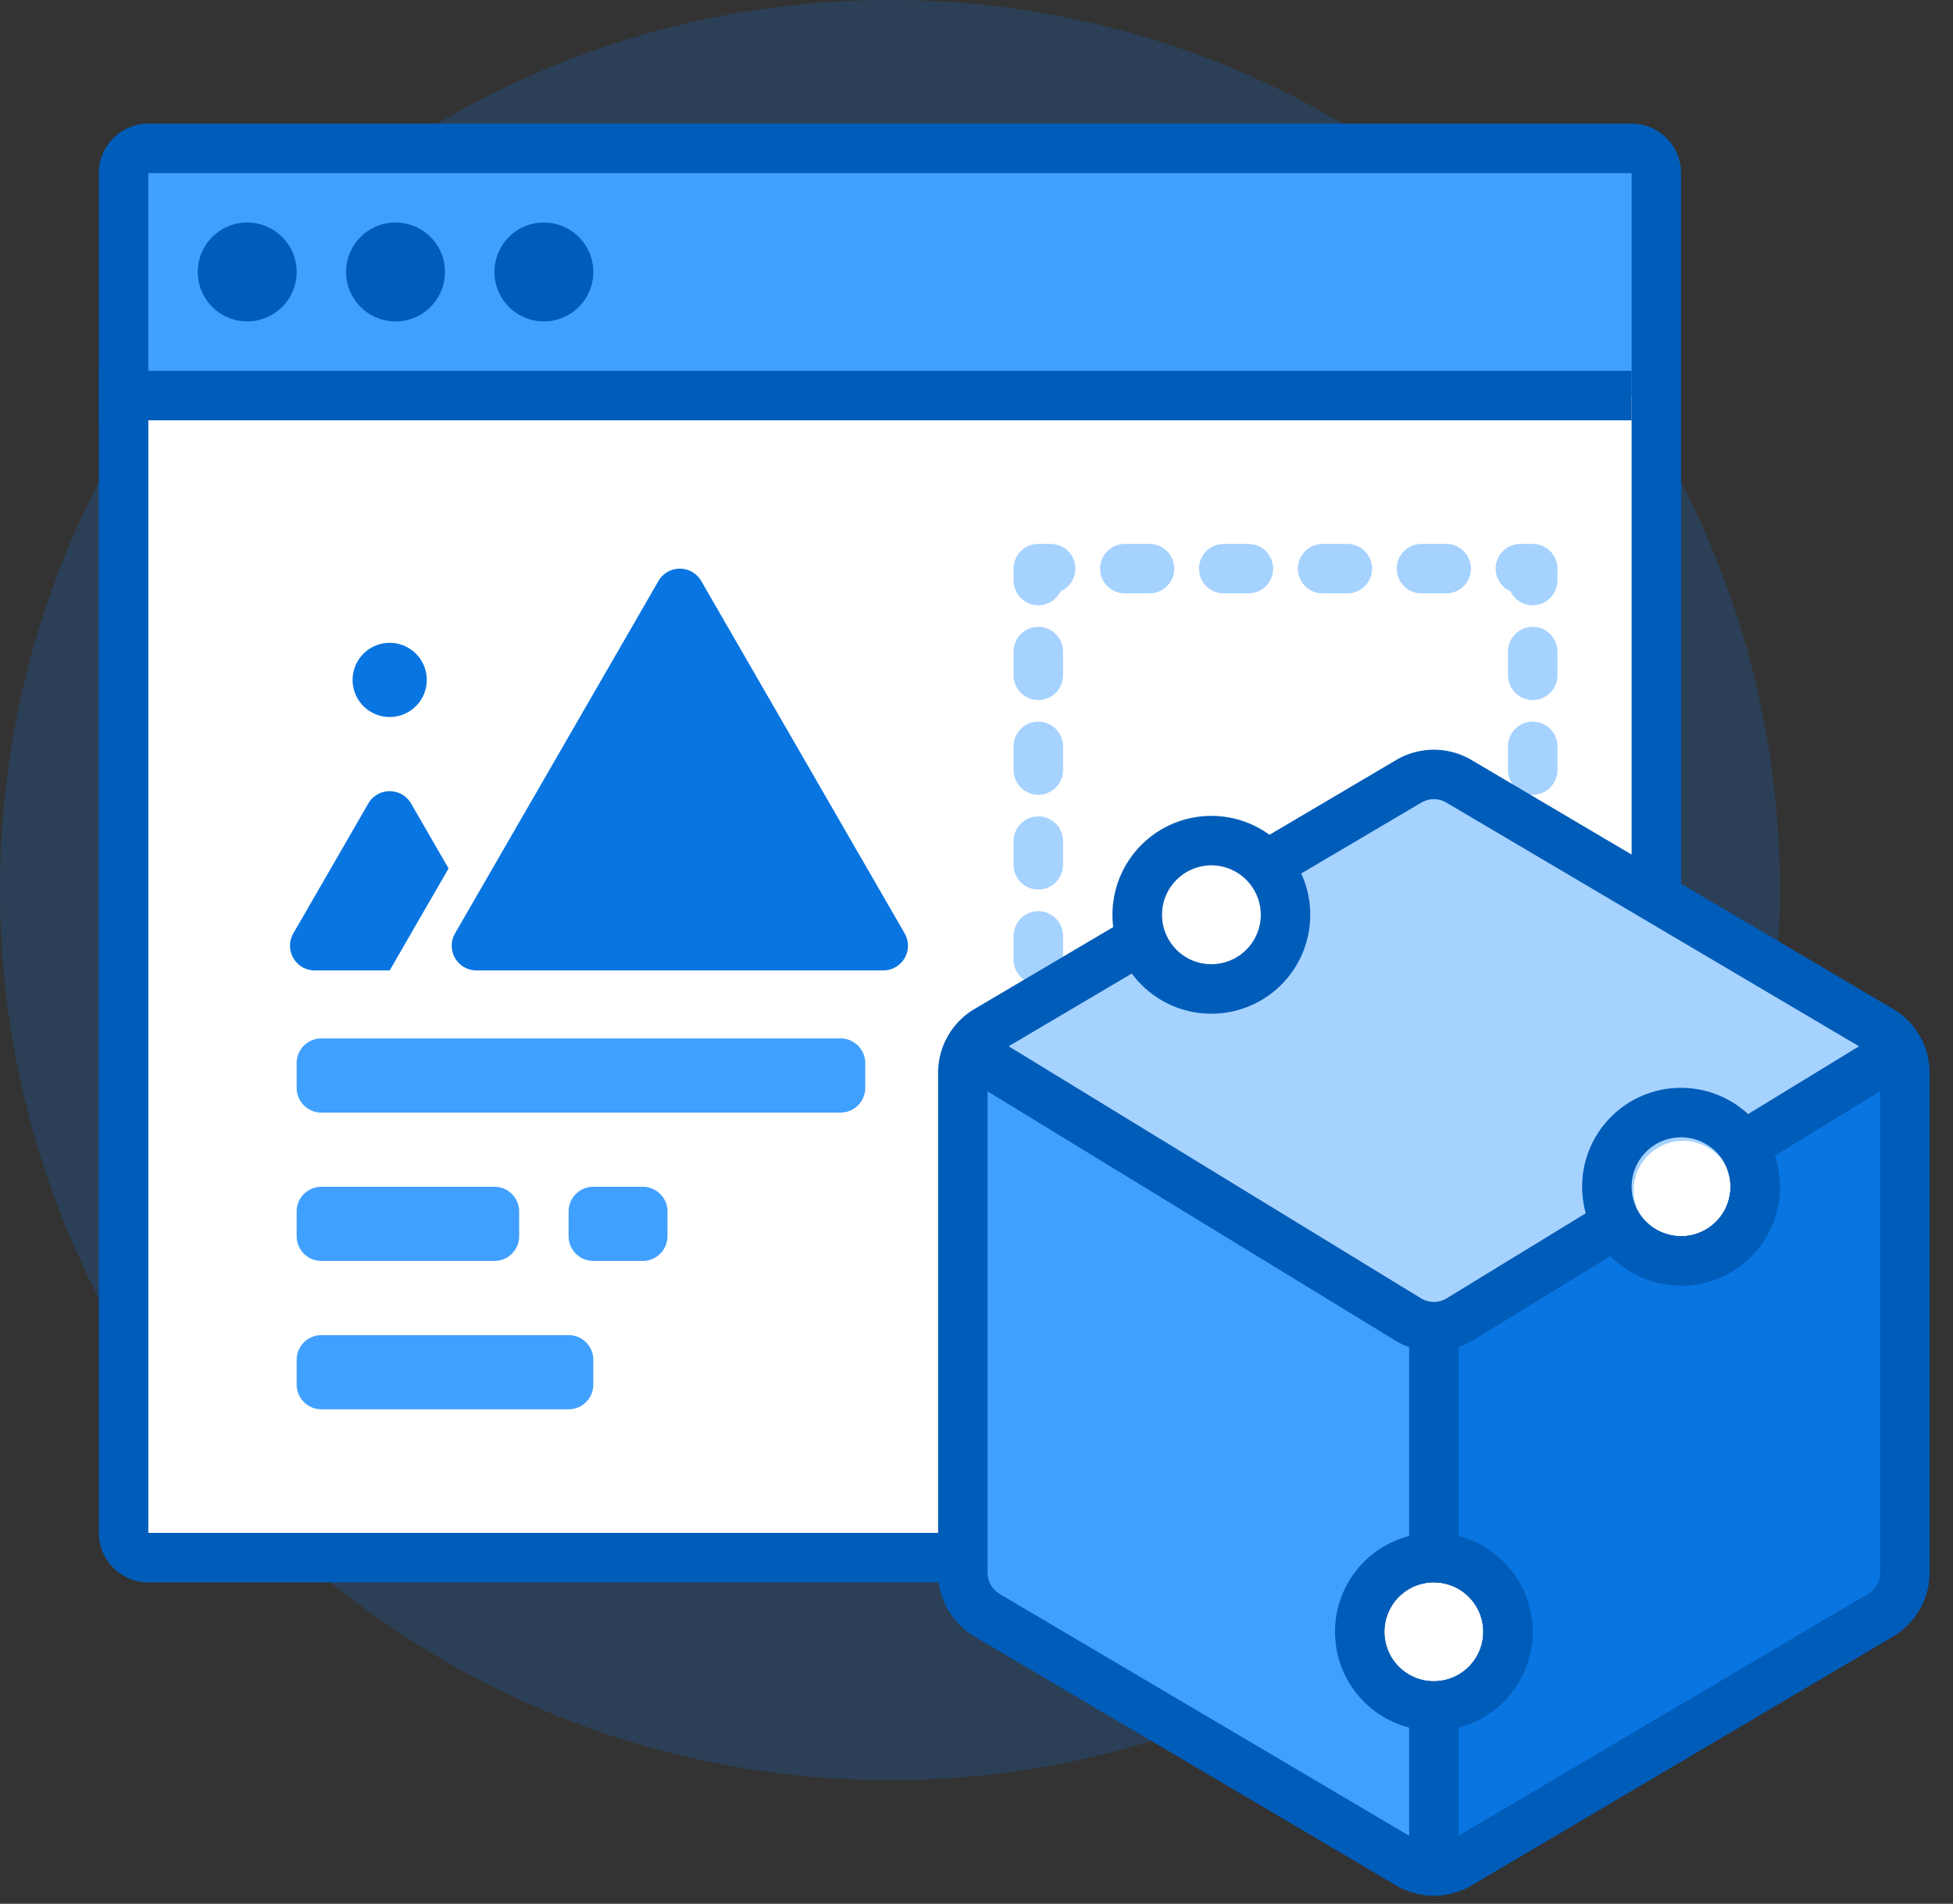 <svg xmlns="http://www.w3.org/2000/svg" width="79" height="77" fill="none" class="wd-applet-extend wd-applet" focusable="false" role="presentation" viewBox="0 0 79 77"><rect x="0" y="0" width="79" height="77" fill="#333333" stroke="none"/><g class="wd-icon-container"><g class="animate-flood"><path fill="#0B77E3" fill-opacity=".2" d="M36 72c19.882 0 36-16.118 36-36S55.882 0 36 0 0 16.118 0 36s16.118 36 36 36z" class="color-400-alpha-20"/></g><g class="animate-shrink"><path fill="#fff" d="M67 16H5v47h62V16z" class="color-100"/><path fill="#A6D2FF" fill-rule="evenodd" d="M41 23a1 1 0 0 1 1-1h.5a1 1 0 0 1 .4 1.917 1 1 0 0 1-1.9-.438V23zm3.5 0a1 1 0 0 1 1-1h1a1 1 0 1 1 0 2h-1a1 1 0 0 1-1-1zm4 0a1 1 0 0 1 1-1h1a1 1 0 1 1 0 2h-1a1 1 0 0 1-1-1zm4 0a1 1 0 0 1 1-1h1a1 1 0 1 1 0 2h-1a1 1 0 0 1-1-1zm4 0a1 1 0 0 1 1-1h1a1 1 0 1 1 0 2h-1a1 1 0 0 1-1-1zm4 0a1 1 0 0 1 1-1h.5a1 1 0 0 1 1 1v.48a1 1 0 0 1-1.9.437 1 1 0 0 1-.6-.917zm1.5 2.354a1 1 0 0 1 1 1v.959a1 1 0 1 1-2 0v-.959a1 1 0 0 1 1-1zm-20 0a1 1 0 0 1 1 1v.959a1 1 0 1 1-2 0v-.959a1 1 0 0 1 1-1zm0 3.834a1 1 0 0 1 1 1v.958a1 1 0 1 1-2 0v-.959a1 1 0 0 1 1-1zm20 0a1 1 0 0 1 1 1v.958a1 1 0 1 1-2 0v-.959a1 1 0 0 1 1-1zM42 33.02a1 1 0 0 1 1 1v.958a1 1 0 1 1-2 0v-.958a1 1 0 0 1 1-1zm20 0a1 1 0 0 1 1 1v.958a1 1 0 1 1-2 0v-.958a1 1 0 0 1 1-1zm-20 3.833a1 1 0 0 1 1 1v.959a1 1 0 1 1-2 0v-.959a1 1 0 0 1 1-1zm20 0a1 1 0 0 1 1 1v.959a1 1 0 1 1-2 0v-.959a1 1 0 0 1 1-1zm-20 3.834a1 1 0 0 1 1 1v.958a1 1 0 1 1-2 0v-.959a1 1 0 0 1 1-1zm20 0a1 1 0 0 1 1 1v.958a1 1 0 1 1-2 0v-.959a1 1 0 0 1 1-1zm-19.1 4.395a1 1 0 0 0-1.9.438V46a1 1 0 0 0 1 1h.5a1 1 0 0 0 .4-1.917zM62 44.52a1 1 0 0 1 1 1V46a1 1 0 0 1-1 1h-.5a1 1 0 0 1-.4-1.917 1 1 0 0 1 .9-.562zM44.5 46a1 1 0 0 1 1-1h1a1 1 0 1 1 0 2h-1a1 1 0 0 1-1-1zm4 0a1 1 0 0 1 1-1h1a1 1 0 1 1 0 2h-1a1 1 0 0 1-1-1zm4 0a1 1 0 0 1 1-1h1a1 1 0 1 1 0 2h-1a1 1 0 0 1-1-1zm4 0a1 1 0 0 1 1-1h1a1 1 0 1 1 0 2h-1a1 1 0 0 1-1-1z" class="color-200" clip-rule="evenodd"/><g fill="#40A0FF" class="color-300"><path d="M5 8a2 2 0 0 1 2-2h58a2 2 0 0 1 2 2v8H5V8zM34 42H13a1 1 0 0 0-1 1v1a1 1 0 0 0 1 1h21a1 1 0 0 0 1-1v-1a1 1 0 0 0-1-1zM20 48h-7a1 1 0 0 0-1 1v1a1 1 0 0 0 1 1h7a1 1 0 0 0 1-1v-1a1 1 0 0 0-1-1zM23 54H13a1 1 0 0 0-1 1v1a1 1 0 0 0 1 1h10a1 1 0 0 0 1-1v-1a1 1 0 0 0-1-1zM26 48h-2a1 1 0 0 0-1 1v1a1 1 0 0 0 1 1h2a1 1 0 0 0 1-1v-1a1 1 0 0 0-1-1z"/></g><g fill="#0875E1" class="color-400"><path d="M26.634 23.5a1 1 0 0 1 1.732 0l8.227 14.25a1 1 0 0 1-.866 1.5H19.273a1 1 0 0 1-.866-1.5l8.227-14.25zM14.897 32.5l-3.031 5.25a1 1 0 0 0 .866 1.5h3.031l2.382-4.125-1.516-2.625a1 1 0 0 0-1.732 0zM15.763 29a1.5 1.5 0 1 0 0-3 1.5 1.5 0 0 0 0 3z"/></g><g fill="#005CB9" class="color-500"><path fill-rule="evenodd" d="M66 7H6v55h60V7zM6 5a2 2 0 0 0-2 2v55a2 2 0 0 0 2 2h60a2 2 0 0 0 2-2V7a2 2 0 0 0-2-2H6z" clip-rule="evenodd"/><path fill-rule="evenodd" d="M66 17H4v-2h62v2z" clip-rule="evenodd"/><path d="M10 13a2 2 0 1 0 0-4 2 2 0 0 0 0 4zM16 13a2 2 0 1 0 0-4 2 2 0 0 0 0 4zM22 13a2 2 0 1 0 0-4 2 2 0 0 0 0 4z"/></g></g><g class="animate-grow"><g fill="#fff" class="color-100"><path d="M49 39a2 2 0 1 0 0-4 2 2 0 0 0 0 4zM68 50a2 2 0 1 0 0-4 2 2 0 0 0 0 4zM58 68a2 2 0 1 0 0-4 2 2 0 0 0 0 4z"/></g><path fill="#A6D2FF" fill-rule="evenodd" d="M47.052 37.456l-5.63 3.321c-1.313.774-1.313 2.672 0 3.446L56.983 53.4a2 2 0 0 0 2.032 0l7.308-4.31a2 2 0 0 1 3.443-2.03l4.812-2.838c1.312-.774 1.312-2.672 0-3.446L67.75 36.75l-8.734-5.15a2 2 0 0 0-2.032 0l-6.642 3.917a2 2 0 1 1-3.29 1.94z" class="color-200" clip-rule="evenodd"/><path fill="#40A0FF" d="M39 44.274v19.662a1 1 0 0 0 .482.856l17 10.29A1 1 0 0 0 58 74.225V68a2 2 0 1 1 0-4v-9.436a1 1 0 0 0-.482-.856l-17-10.29a1 1 0 0 0-1.518.856z" class="color-300"/><path fill="#0875E1" d="M69.88 47.318L77 43v22L58 76v-8a2 2 0 1 0 0-4v-9.476l8.526-5.172a2 2 0 0 0 3.354-2.034z" class="color-400"/><path fill="#005CB9" fill-rule="evenodd" d="M59.525 30.74a3 3 0 0 0-3.05 0l-5.123 3.024a4 4 0 0 0-6.321 3.733l-5.609 3.311a3 3 0 0 0-1.475 2.584v20.216a3 3 0 0 0 1.475 2.584L56.475 76.26a3 3 0 0 0 3.05 0l17.053-10.07a3 3 0 0 0 1.475-2.583V43.392a3 3 0 0 0-1.475-2.584L59.525 30.74zM49 35a2.002 2.002 0 0 1 1.96 2.403 2.003 2.003 0 0 1-2.588 1.496A2.001 2.001 0 0 1 49 35zm0 6c-1.32 0-2.49-.639-3.218-1.624L40.8 42.317 57.478 52.51a1 1 0 0 0 1.043 0l5.624-3.437a4 4 0 0 1 6.567-4.013l4.487-2.742-16.69-9.855a1 1 0 0 0-1.017 0l-4.857 2.867A4 4 0 0 1 49 41zm16.147 9.804l-5.583 3.412c-.18.11-.37.2-.564.269v7.641a4.002 4.002 0 0 1 0 7.748v4.374l16.561-9.779a1 1 0 0 0 .492-.86v-19.47l-4.255 2.601a4 4 0 0 1-6.65 4.064zM59 67.732A2 2 0 0 0 58 64a2 2 0 0 0 0 4 1.99 1.99 0 0 0 1-.268zm-2-5.606a4.002 4.002 0 0 0 0 7.748v4.374L40.439 64.47a1 1 0 0 1-.492-.86v-19.47l16.489 10.077c.18.11.37.2.564.269v7.641zm12.994-14.284a1.99 1.99 0 0 1-.876 1.816A1.99 1.99 0 0 1 68 50a1.999 1.999 0 0 1 0-4 2.001 2.001 0 0 1 1.994 1.842z" class="color-500" clip-rule="evenodd"/></g></g></svg>